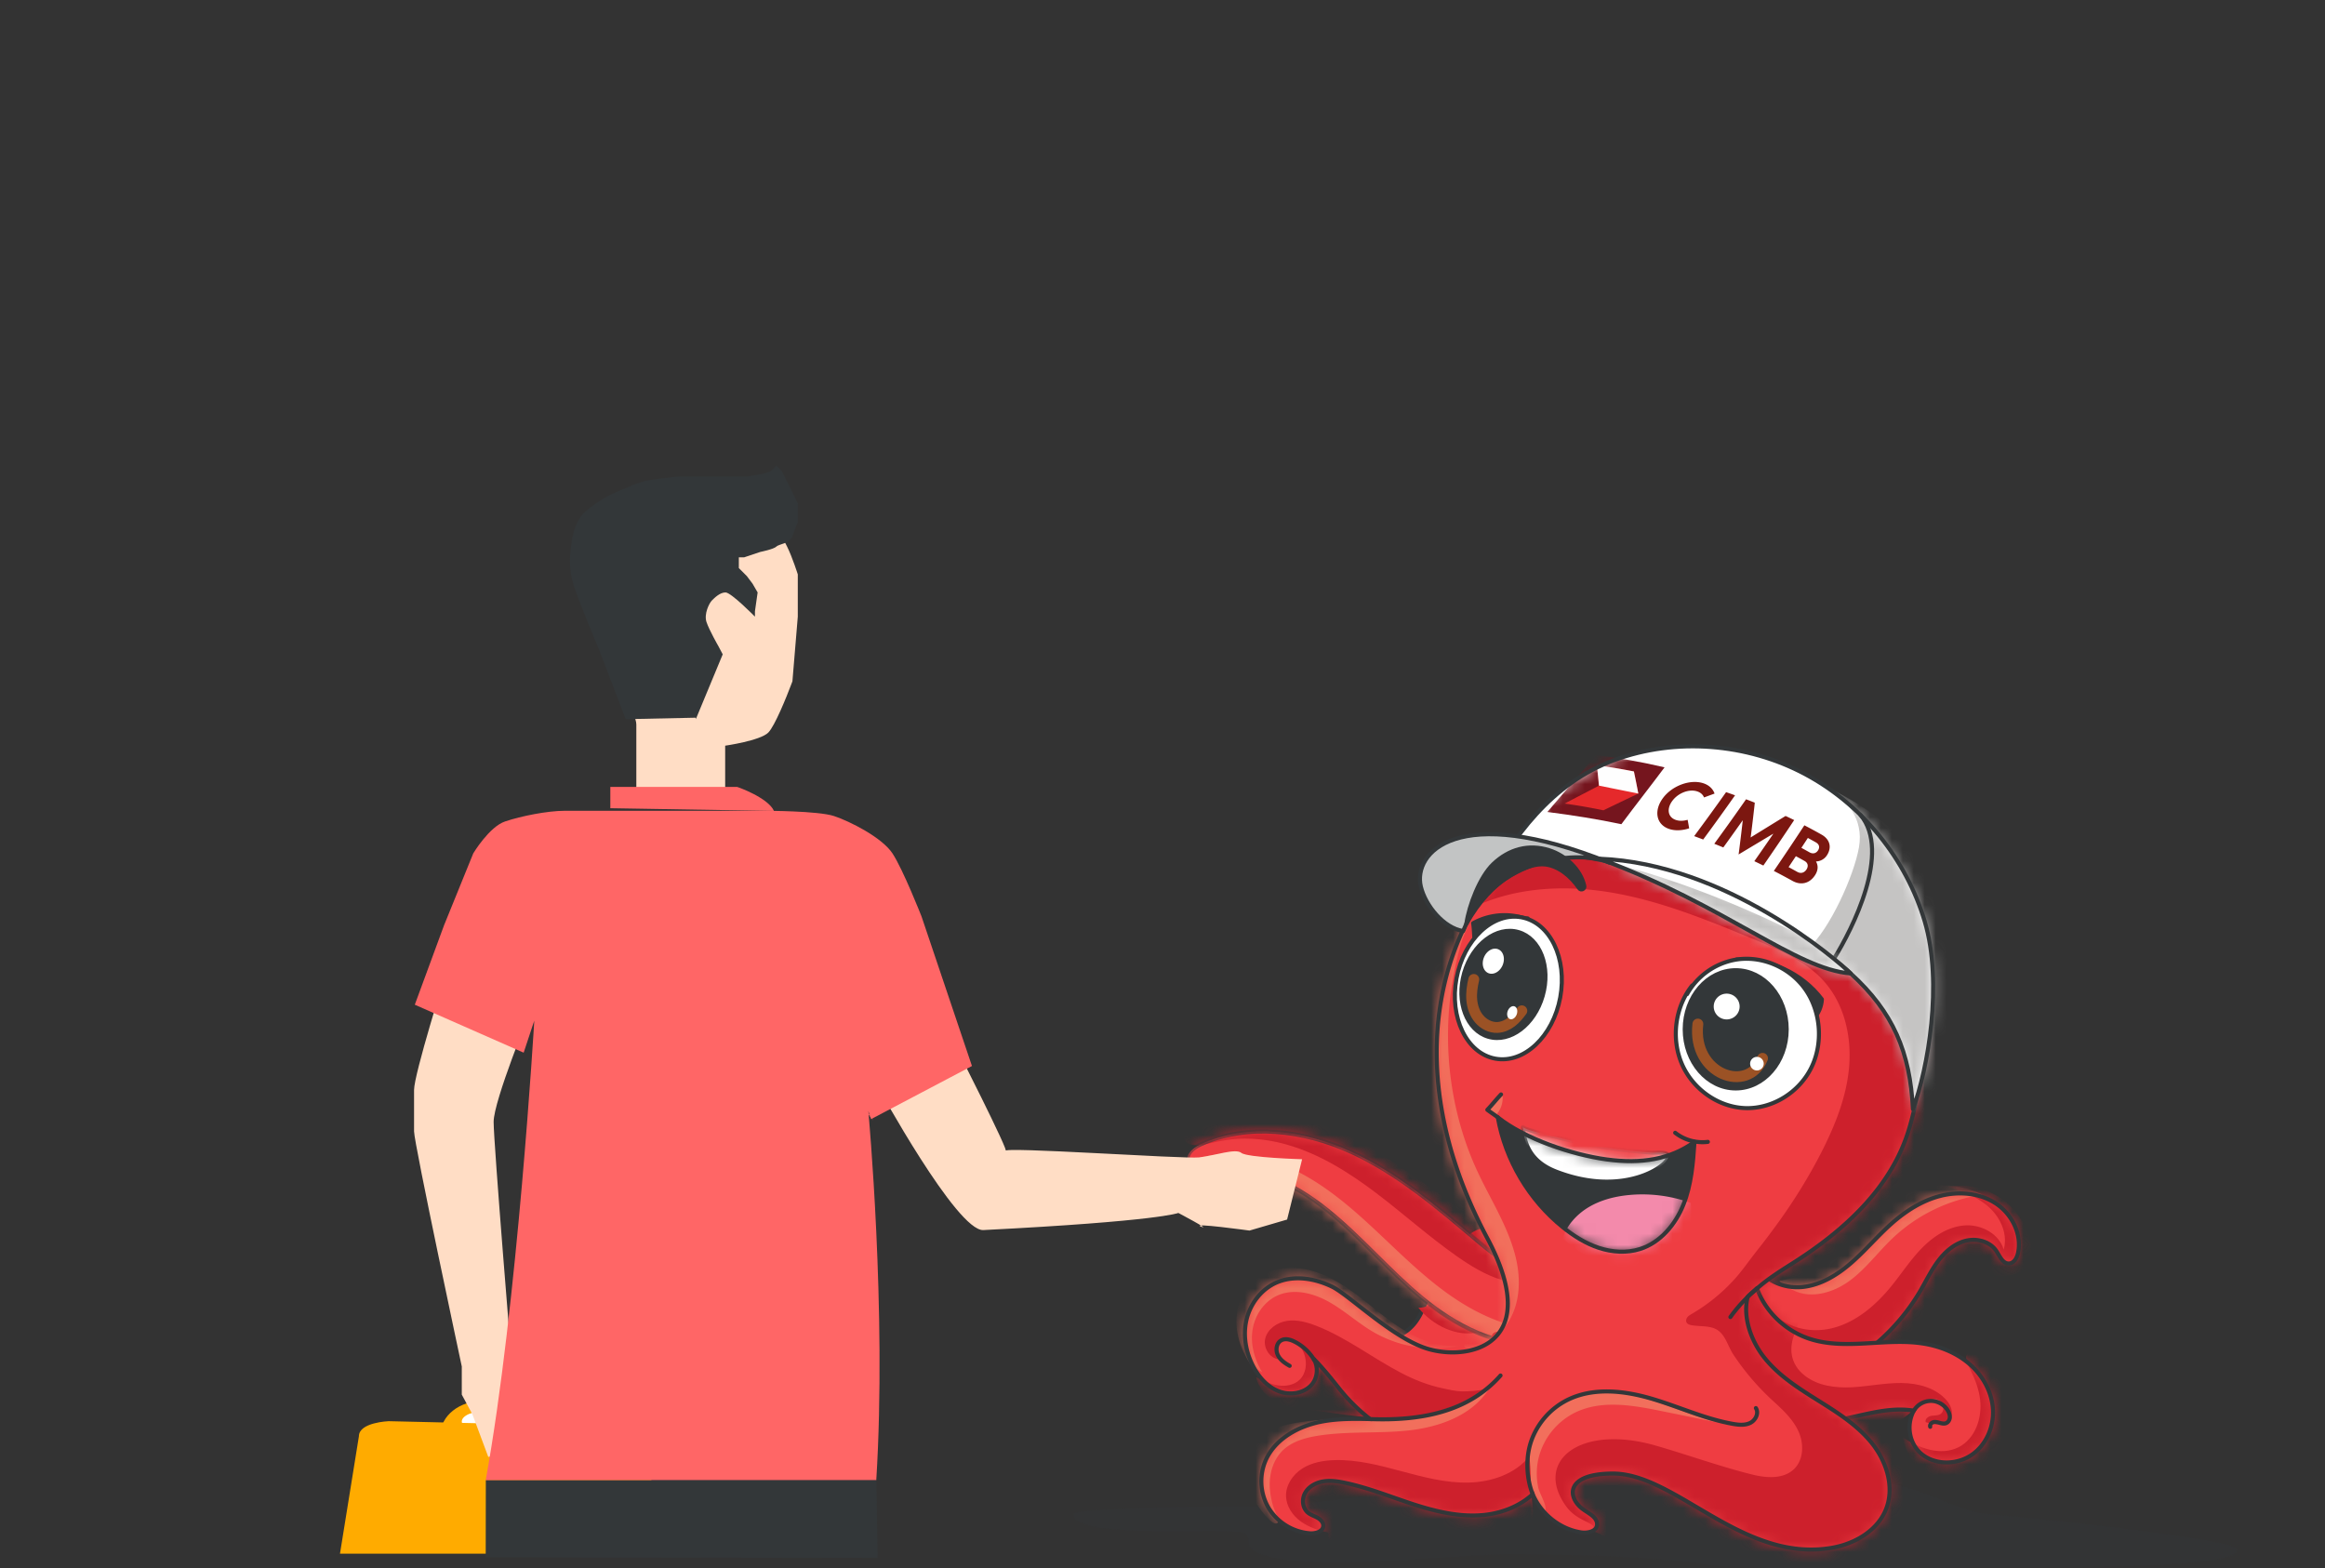 <svg width="212" height="143" viewBox="0 0 212 143" fill="none" xmlns="http://www.w3.org/2000/svg">
    <rect x="0" y="0" width="212" height="143" fill="#333333" stroke="none"/>
    <path opacity=".1" d="M13.002 141.99s-26.048-33.834-4.407-70.458c19.21-32.495 48.013-24.184 64.433-10.999 6.995 5.611 20.75-5.399 37.928-38.463 23.404-45.09 104.559-17.738 89.756 51.638-7.162 33.578 21.786 34.794 7.039 68.36l-194.75-.078z" fill="#333739"/>
    <path opacity=".3" fill-rule="evenodd" clip-rule="evenodd" d="M116.126 137.361s-18.296-.034-18.263.714c.111 2.465 14.501 1.026 15.681 1.762.578.368-.056 1.16.957 1.673 4.062 2.042 18.207.19 23.259.201 13.756.045 17.239.96 18.831 1.071 4.485.335 17.161.201 20.733.134 7.334-.134 27.077.413 26.665-1.673-.189-.937-19.142-2.912-22.369-3.157-2.76-.212-4.663-1.517-7.134-2.276-3.472-1.071-7.278-1.707-11.018-2.12-15.692-1.695-31.773 2.287-47.342 3.671z" fill="#333739"/>
    <path fill-rule="evenodd" clip-rule="evenodd" d="M160.067 115.19c.701 1.537 2.555 2.32 4.243 2.163 1.689-.158 3.213-1.089 4.489-2.2 1.277-1.111 2.369-2.418 3.631-3.544 1.303-1.162 2.816-2.139 4.511-2.568 1.695-.431 3.589-.265 5.048.697 1.458.961 2.376 2.784 2.024 4.49-.094.454-.371.966-.836.98-.573.017-.833-.677-1.151-1.151-.587-.873-1.8-1.18-2.821-.913-1.02.265-1.859 1.004-2.488 1.848-.63.843-1.085 1.799-1.615 2.707a18.835 18.835 0 0 1-6.431 6.547c-2.167 1.319-4.749 2.206-7.239 1.708a7.072 7.072 0 0 1-4.269-2.72 7.006 7.006 0 0 1-1.304-4.875l4.208-3.169z" fill="#EF3D42"/>
    <mask id="czeayveuwa" style="mask-type:alpha" maskUnits="userSpaceOnUse" x="155" y="108" width="30" height="19">
        <path fill-rule="evenodd" clip-rule="evenodd" d="M181.988 109.741c1.459.961 2.376 2.785 2.025 4.49-.094.454-.371.967-.836.981-.573.016-.833-.677-1.151-1.151-.587-.874-1.8-1.181-2.821-.914-1.021.266-1.859 1.005-2.488 1.849-.63.842-1.085 1.798-1.615 2.706a18.812 18.812 0 0 1-6.432 6.547c-2.166 1.319-4.748 2.206-7.238 1.708a7.079 7.079 0 0 1-4.27-2.718 7.015 7.015 0 0 1-1.303-4.876l4.208-3.17c.701 1.538 2.555 2.321 4.243 2.163 1.689-.157 3.212-1.088 4.489-2.199 1.277-1.112 2.368-2.419 3.631-3.545 1.303-1.16 2.817-2.138 4.511-2.568a7.254 7.254 0 0 1 1.78-.224c1.157-.001 2.307.289 3.267.921z" fill="#fff"/>
    </mask>
    <g mask="url(#czeayveuwa)">
        <path fill-rule="evenodd" clip-rule="evenodd" d="M163.536 117.654c1.641.814 3.677.198 5.147-.895 1.47-1.091 2.567-2.6 3.893-3.862a15.037 15.037 0 0 1 8.187-3.958c-2.661-1.359-6.089-1.073-8.484.71-1.585 1.179-2.677 2.894-4.123 4.237a11.513 11.513 0 0 1-5.908 2.9l.345.424.943.444z" fill="#F26F5C"/>
    </g>
    <mask id="x1h9oj35cb" style="mask-type:alpha" maskUnits="userSpaceOnUse" x="155" y="108" width="30" height="19">
        <path fill-rule="evenodd" clip-rule="evenodd" d="M181.988 109.741c1.459.961 2.376 2.785 2.025 4.49-.094.454-.371.967-.836.981-.573.016-.833-.677-1.151-1.151-.587-.874-1.8-1.181-2.821-.914-1.021.266-1.859 1.005-2.488 1.849-.63.842-1.085 1.798-1.615 2.706a18.812 18.812 0 0 1-6.432 6.547c-2.166 1.319-4.748 2.206-7.238 1.708a7.079 7.079 0 0 1-4.27-2.718 7.015 7.015 0 0 1-1.303-4.876l4.208-3.17c.701 1.538 2.555 2.321 4.243 2.163 1.689-.157 3.212-1.088 4.489-2.199 1.277-1.112 2.368-2.419 3.631-3.545 1.303-1.16 2.817-2.138 4.511-2.568a7.254 7.254 0 0 1 1.78-.224c1.157-.001 2.307.289 3.267.921z" fill="#fff"/>
    </mask>
    <g mask="url(#x1h9oj35cb)">
        <path fill-rule="evenodd" clip-rule="evenodd" d="M167.239 121.06c2.105-.581 3.838-2.09 5.213-3.779.947-1.163 1.765-2.434 2.817-3.503 1.052-1.068 2.402-1.944 3.902-2.043 1.5-.098 3.123.768 3.526 2.211.401-1.364-.25-2.87-1.298-3.836-1.046-.965-2.425-1.487-3.791-1.899a6.642 6.642 0 0 1 4.494.835 6.59 6.59 0 0 1 2.85 3.557c.34 1.034.36 2.304-.421 3.065-.62.603-1.568.712-2.434.681-.867-.033-1.753-.171-2.589.059-.906.249-1.646.911-2.211 1.659-.564.748-.984 1.592-1.479 2.387-2.497 4.008-7.071 6.652-11.806 6.824-1.666.062-3.458-.219-4.679-1.349-1.104-1.02-1.563-2.679-1.141-4.119a4.097 4.097 0 0 1 1.796-2.317c.847-.504 1.139-.227 1.783.361 1.464 1.341 3.565 1.731 5.468 1.206z" fill="#CD202C"/>
    </g>
    <path clip-rule="evenodd" d="M160.067 115.19c.701 1.537 2.555 2.32 4.243 2.163 1.689-.158 3.213-1.089 4.489-2.2 1.277-1.111 2.369-2.418 3.631-3.544 1.303-1.162 2.816-2.139 4.511-2.568 1.695-.431 3.589-.265 5.048.697 1.458.961 2.376 2.784 2.024 4.49-.094.454-.371.966-.836.98-.573.017-.833-.677-1.151-1.151-.587-.873-1.8-1.18-2.821-.913-1.02.265-1.859 1.004-2.488 1.848-.63.843-1.085 1.799-1.615 2.707a18.835 18.835 0 0 1-6.431 6.547c-2.167 1.319-4.749 2.206-7.239 1.708a7.072 7.072 0 0 1-4.269-2.72 7.006 7.006 0 0 1-1.304-4.875l4.208-3.169z" stroke="#333739" stroke-width=".371"/>
    <path fill-rule="evenodd" clip-rule="evenodd" d="M155.375 123.999a11.531 11.531 0 0 0 4.652 4.415 11.606 11.606 0 0 0 6.307 1.232c2.749-.248 5.451-1.479 8.173-1.022-.75 1.39-.392 3.201.909 4.1 1.301.899 3.171.794 4.453-.131 1.282-.926 1.958-2.566 1.85-4.139-.107-1.572-.943-3.051-2.14-4.086-1.196-1.033-2.726-1.64-4.292-1.875-3.445-.519-7.095.673-10.389-.456a7.755 7.755 0 0 1-4.197-3.486 7.694 7.694 0 0 1-.806-5.379l-4.52 10.827z" fill="#EF3D42"/>
    <mask id="y3rf3v2lkc" style="mask-type:alpha" maskUnits="userSpaceOnUse" x="155" y="113" width="27" height="21">
        <path fill-rule="evenodd" clip-rule="evenodd" d="M160.701 118.551a7.752 7.752 0 0 0 4.196 3.486c1.898.65 3.912.531 5.937.412 1.493-.089 2.992-.176 4.452.044 1.568.235 3.097.842 4.293 1.876 1.196 1.034 2.033 2.513 2.14 4.086.108 1.572-.569 3.213-1.851 4.138-1.281.925-3.151 1.03-4.453.131-1.3-.898-1.658-2.71-.909-4.1-2.72-.457-5.424.774-8.172 1.022a11.606 11.606 0 0 1-6.307-1.232 11.525 11.525 0 0 1-4.652-4.415l4.52-10.827a7.688 7.688 0 0 0 .806 5.379z" fill="#fff"/>
    </mask>
    <g mask="url(#y3rf3v2lkc)">
        <path fill-rule="evenodd" clip-rule="evenodd" d="M164.586 125.449c1.186.92 2.786 1.121 4.288 1.044 1.502-.079 2.987-.402 4.491-.389 1.503.014 3.098.421 4.097 1.541.393.44.681 1.085.413 1.609-.192.373-.621.575-1.04.608-.418.033-.833-.075-1.238-.182-.104-.267.2-.525.484-.577.283-.052.595-.01.841-.159.418-.253.344-.953-.058-1.232-.402-.279-.965-.205-1.394.03-.429.236-.764.605-1.125.935-2.011 1.835-4.925 2.43-7.638 2.159-2.715-.272-5.283-1.317-7.776-2.417-1.568-.692-3.202-1.476-4.164-2.888-.713-1.045-.98-2.347-.919-3.608.06-1.262.429-2.489.903-3.661.355-.88.777-1.745 1.392-2.469.616-.723 1.445-1.298 2.384-1.463 1.723-.304 3.439.851 4.333 2.349.77 1.29 1.526 3.266.869 4.711-.667 1.47-.533 2.981.857 4.059z" fill="#CD202C"/>
    </g>
    <mask id="79j9bs94md" style="mask-type:alpha" maskUnits="userSpaceOnUse" x="155" y="113" width="27" height="21">
        <path fill-rule="evenodd" clip-rule="evenodd" d="M160.701 118.551a7.752 7.752 0 0 0 4.196 3.486c1.898.65 3.912.531 5.937.412 1.493-.089 2.992-.176 4.452.044 1.568.235 3.097.842 4.293 1.876 1.196 1.034 2.033 2.513 2.14 4.086.108 1.572-.569 3.213-1.851 4.138-1.281.925-3.151 1.03-4.453.131-1.3-.898-1.658-2.71-.909-4.1-2.72-.457-5.424.774-8.172 1.022a11.606 11.606 0 0 1-6.307-1.232 11.525 11.525 0 0 1-4.652-4.415l4.52-10.827a7.688 7.688 0 0 0 .806 5.379z" fill="#fff"/>
    </mask>
    <g mask="url(#79j9bs94md)">
        <path fill-rule="evenodd" clip-rule="evenodd" d="M180.555 127.631c.199 1.678-.458 3.571-1.973 4.331-1.626.818-3.617.099-5.119-.927.458 1.944 1.829 3.7 3.693 4.441 1.863.741 4.178.354 5.565-1.089 1.649-1.711 1.717-4.502.721-6.655-.403-.874-.957-1.671-1.592-2.393-.37-.42-1.515-1.919-2.092-1.958-.954-.065-.258 1.185-.07 1.563.42.847.753 1.745.867 2.687z" fill="#CD202C"/>
    </g>
    <path clip-rule="evenodd" d="M155.375 124.003a11.531 11.531 0 0 0 4.652 4.415 11.606 11.606 0 0 0 6.307 1.232c2.749-.248 5.451-1.48 8.173-1.022-.75 1.389-.392 3.201.909 4.1 1.301.899 3.171.794 4.453-.131 1.282-.926 1.958-2.566 1.85-4.139-.107-1.572-.943-3.051-2.14-4.086-1.196-1.033-2.726-1.64-4.292-1.875-3.445-.519-7.095.673-10.389-.456a7.758 7.758 0 0 1-4.197-3.486 7.694 7.694 0 0 1-.806-5.379l-4.52 10.827z" stroke="#333739" stroke-width=".371"/>
    <path d="M174.507 128.632a1.83 1.83 0 0 1 1.585-.897c.637.01 1.256.387 1.555.948.097.183.163.39.142.595-.023.205-.144.408-.337.487-.18.073-.386.029-.575-.024-.189-.052-.386-.113-.576-.069-.191.045-.361.241-.298.425" stroke="#333739" stroke-width=".371" stroke-linecap="round" stroke-linejoin="round"/>
    <path fill-rule="evenodd" clip-rule="evenodd" d="M139.786 115.594c-.721-1.461-2.238-2.501-3.867-2.649-1.628-.15-3.311.599-4.287 1.905-.635.85-.966 1.884-1.293 2.894-.325 1.008-.668 2.04-1.319 2.879-.652.839-1.683 1.465-2.742 1.347a9.65 9.65 0 0 0 4.676 3.233c1.828.574 3.916.435 5.545-.569 1.428-.879 2.422-2.358 2.919-3.955.497-1.595 1.108-3.585.368-5.085z" fill="#EF3D42"/>
    <path clip-rule="evenodd" d="M139.786 115.594c-.721-1.461-2.238-2.501-3.867-2.649-1.628-.15-3.311.599-4.287 1.905-.635.85-.966 1.884-1.293 2.894-.325 1.008-.668 2.04-1.319 2.879-.652.839-1.683 1.465-2.742 1.347a9.65 9.65 0 0 0 4.676 3.233c1.828.574 3.916.435 5.545-.569 1.428-.879 2.422-2.358 2.919-3.955.497-1.595 1.108-3.585.368-5.085z" stroke="#333739" stroke-width=".371"/>
    <path fill-rule="evenodd" clip-rule="evenodd" d="M133.065 113.726c-.539 1.062-.68 2.279-1.135 3.379-.456 1.1-1.404 2.157-2.599 2.136 1.316 1.624 3.483 2.697 5.527 2.239 2.296-.514 3.548-2.597 3.444-4.833-.073-1.551-.548-4.042-2.284-4.582-1.241-.387-2.427.622-2.953 1.661z" fill="#CD202C"/>
    <path fill-rule="evenodd" clip-rule="evenodd" d="M141.545 107.187c2.011.603 3.406 2.796 3.107 4.887-.297 2.091-2.251 3.823-4.353 3.86-2.097.035-3.9-1.378-5.501-2.728-3.625-3.057-7.272-6.202-11.581-8.178-4.309-1.976-9.461-2.657-13.787-.665-.643.298-1.369.915-1.106 1.572.257.64 1.153.6 1.838.517 3.923-.471 7.769 1.415 10.845 3.883 3.076 2.469 5.629 5.538 8.674 8.045 3.044 2.508 6.822 4.487 10.759 4.166 1.707-.139 3.297-.546 4.812-1.353 1.514-.809 2.856-1.998 3.689-3.503.835-1.506 1.129-3.339.636-4.981-.425-1.413-1.399-2.615-2.578-3.492-1.18-.876-2.559-1.45-3.966-1.878l-1.488-.152z" fill="#EF3D42"/>
    <mask id="g559f289ze" style="mask-type:alpha" maskUnits="userSpaceOnUse" x="108" y="103" width="42" height="20">
        <path fill-rule="evenodd" clip-rule="evenodd" d="M109.431 104.362c4.324-1.991 9.477-1.311 13.786.665 4.309 1.976 7.956 5.123 11.582 8.178 1.6 1.351 3.404 2.764 5.501 2.729 2.101-.037 4.055-1.77 4.353-3.86.298-2.09-1.097-4.285-3.107-4.887l1.487.152c1.407.428 2.787 1.001 3.965 1.878 1.181.876 2.154 2.078 2.579 3.491.494 1.643.2 3.476-.634 4.982-.835 1.504-2.176 2.693-3.691 3.502-1.515.808-3.104 1.214-4.812 1.353-3.937.321-7.714-1.658-10.76-4.165-3.044-2.508-5.597-5.576-8.672-8.045-3.076-2.468-6.922-4.355-10.847-3.883-.683.082-1.58.122-1.837-.518-.12-.301-.034-.593.158-.851.226-.304.6-.559.949-.721z" fill="#fff"/>
    </mask>
    <g mask="url(#g559f289ze)">
        <path fill-rule="evenodd" clip-rule="evenodd" d="M108.06 106.024c2.803-1.223 6.083-.945 8.909.189 2.826 1.134 5.266 3.055 7.521 5.103 2.256 2.049 4.378 4.254 6.797 6.106 2.419 1.85 5.196 3.355 8.218 3.747-2.238 1.8-5.513 2.182-8.086.944-2.022-.973-3.495-2.775-5.106-4.339a27.67 27.67 0 0 0-14.06-7.287c-1.294-.244-2.638-.405-3.791-1.04-1.152-.635-2.083-1.901-1.862-3.208l1.46-.215z" fill="#F26F5C"/>
    </g>
    <mask id="boheui4w1f" style="mask-type:alpha" maskUnits="userSpaceOnUse" x="108" y="103" width="42" height="20">
        <path fill-rule="evenodd" clip-rule="evenodd" d="M109.431 104.363c4.324-1.992 9.477-1.312 13.786.664 4.309 1.977 7.956 5.123 11.581 8.178 1.601 1.351 3.405 2.764 5.502 2.729 2.1-.037 4.055-1.77 4.353-3.86.297-2.091-1.097-4.285-3.107-4.887l1.487.151c1.406.429 2.786 1.002 3.965 1.879 1.181.875 2.154 2.078 2.579 3.491.494 1.643.2 3.476-.635 4.982-.834 1.504-2.176 2.693-3.69 3.502-1.516.808-3.105 1.214-4.812 1.353-3.937.321-7.714-1.658-10.76-4.165-3.044-2.508-5.597-5.576-8.673-8.045-3.076-2.468-6.921-4.355-10.846-3.883-.683.082-1.58.122-1.837-.518-.12-.3-.034-.593.158-.851.226-.304.6-.559.949-.72z" fill="#fff"/>
    </mask>
    <g mask="url(#boheui4w1f)">
        <path fill-rule="evenodd" clip-rule="evenodd" d="M117.36 104.374c2.986.855 5.662 2.545 8.137 4.421 2.473 1.878 4.792 3.961 7.332 5.745 1.264.887 2.599 1.707 4.076 2.158 1.477.451 3.118.508 4.543-.106 1.422-.615 2.573-1.975 2.694-3.524-.993.742-2.313.936-3.533.757-1.221-.178-2.364-.696-3.456-1.269-4.068-2.134-7.649-5.081-11.553-7.503-3.904-2.423-8.338-4.358-12.933-4.111-1.064.057-2.169.249-3.108.783-.609.348-1.981 1.389-1.528 2.222.383.705 1.617.456 2.213.314 1.1-.26 2.171-.447 3.305-.442 1.289.005 2.575.201 3.811.555z" fill="#CD202C"/>
    </g>
    <mask id="pjnnlrw7cg" style="mask-type:alpha" maskUnits="userSpaceOnUse" x="108" y="103" width="42" height="20">
        <path fill-rule="evenodd" clip-rule="evenodd" d="M109.431 104.363c4.324-1.992 9.477-1.312 13.786.664 4.309 1.977 7.956 5.123 11.581 8.178 1.601 1.351 3.405 2.764 5.502 2.729 2.1-.037 4.055-1.77 4.353-3.86.297-2.091-1.097-4.285-3.107-4.887l1.487.151c1.406.429 2.786 1.002 3.965 1.879 1.181.875 2.154 2.078 2.579 3.491.494 1.643.2 3.476-.635 4.982-.834 1.504-2.176 2.693-3.69 3.502-1.516.808-3.105 1.214-4.812 1.353-3.937.321-7.714-1.658-10.76-4.165-3.044-2.508-5.597-5.576-8.673-8.045-3.076-2.468-6.921-4.355-10.846-3.883-.683.082-1.58.122-1.837-.518-.12-.3-.034-.593.158-.851.226-.304.6-.559.949-.72z" fill="#fff"/>
    </mask>
    <g mask="url(#pjnnlrw7cg)">
        <path clip-rule="evenodd" d="M141.545 107.187c2.011.603 3.406 2.796 3.107 4.887-.297 2.091-2.251 3.823-4.353 3.86-2.097.035-3.9-1.378-5.501-2.728-3.625-3.057-7.272-6.202-11.581-8.178-4.309-1.976-9.461-2.657-13.787-.665-.643.298-1.369.915-1.106 1.572.257.64 1.153.6 1.838.517 3.923-.471 7.769 1.415 10.845 3.883 3.076 2.469 5.629 5.538 8.674 8.045 3.044 2.508 6.822 4.487 10.759 4.166 1.707-.139 3.297-.546 4.812-1.353 1.514-.809 2.856-1.998 3.689-3.503.835-1.506 1.129-3.339.636-4.981-.425-1.413-1.399-2.615-2.578-3.492-1.18-.876-2.559-1.45-3.966-1.878l-1.488-.152z" stroke="#333739" stroke-width=".371"/>
    </g>
    <path fill-rule="evenodd" clip-rule="evenodd" d="M132.764 125.932c-1.81.655-3.868.268-5.582-.607s-3.149-2.197-4.56-3.501c.969 3.171 3.384 5.875 6.435 7.203 1.416.615 2.98.946 4.516.78 1.535-.169 3.037-.863 4.033-2.039.995-1.177 1.425-2.85.963-4.318-.217-.689-.629-1.33-1.221-1.746-.291-.204-.663-.355-.998-.236-.509.184-.291.707-.36 1.094-.087.5-.435 1.042-.723 1.449a5.338 5.338 0 0 1-2.503 1.921z" fill="#CD202C"/>
    <path fill-rule="evenodd" clip-rule="evenodd" d="M119.609 126.246c-.708.821-1.984 1.002-3 .614-1.016-.389-1.789-1.251-2.303-2.207-.705-1.308-.985-2.865-.648-4.312.339-1.448 1.326-2.759 2.685-3.372 1.608-.724 3.525-.419 5.113.348 1.588.769 5.623 4.795 8.83 5.7 3.904 1.101 10.419-.571 5.335-10.105-8.542-16.017-3.627-28.542 1.83-34.042s14.031-7.702 21.48-5.516c5.956 1.748 11.032 6.147 13.772 11.695 2.739 5.547 3.154 12.15 1.319 18.055-1.628 5.247-5.878 9.106-10.529 12.058-1.295.821-2.493 1.578-3.495 2.516-.152.142-.527.414-.645.581-.455 1.818.293 3.948 1.461 5.453 1.296 1.669 3.123 2.833 4.917 3.956 1.794 1.124 3.628 2.273 4.95 3.921 1.321 1.649 2.056 3.925 1.332 5.908-.731 2.004-2.815 3.248-4.923 3.623-8.158 1.452-14.259-6.759-20.011-6.759-4.4 0-4.173 2.196-2.751 3.246.55.405 1.327.734 1.296 1.415-.027.61-.856.794-1.462.701-1.94-.298-3.651-1.689-4.406-3.482-1.19 1.101-2.832 1.737-4.469 1.896-2.166.212-4.336-.305-6.407-.975-2.069-.672-4.093-1.503-6.222-1.952-.658-.14-1.337-.243-2-.134-.663.108-1.316.457-1.647 1.038-.333.582-.258 1.407.266 1.826.253.202.576.294.858.454.283.158.547.434.523.756-.037.511-.704.694-1.218.658a4.864 4.864 0 0 1-3.753-2.288 4.817 4.817 0 0 1-.277-4.372c.87-1.96 2.988-3.12 5.103-3.523 1.453-.277 2.935-.265 4.419-.23a16.716 16.716 0 0 1-2.787-2.745c-.769-.964-1.524-1.919-2.394-2.783.466.684.418 1.728-.142 2.379z" fill="#EF3D42"/>
    <mask id="18b8rbfjah" style="mask-type:alpha" maskUnits="userSpaceOnUse" x="113" y="72" width="63" height="70">
        <path fill-rule="evenodd" clip-rule="evenodd" d="M158.931 73.359c5.956 1.748 11.032 6.147 13.771 11.694 2.74 5.546 3.154 12.15 1.32 18.057-1.629 5.245-5.878 9.104-10.53 12.056-1.294.822-2.492 1.578-3.495 2.516-.151.142-.526.414-.645.581-.455 1.818.294 3.948 1.462 5.454 1.296 1.668 3.123 2.832 4.918 3.956 1.792 1.123 3.626 2.272 4.948 3.921 1.322 1.648 2.056 3.925 1.333 5.907-.73 2.003-2.815 3.248-4.923 3.623-8.158 1.452-14.259-6.758-20.011-6.758-4.401 0-4.173 2.195-2.751 3.245.55.406 1.326.735 1.297 1.416-.029.61-.858.795-1.464.701-1.939-.299-3.649-1.69-4.406-3.483-1.189 1.101-2.831 1.737-4.467 1.896-2.166.212-4.339-.304-6.407-.975-2.07-.671-4.094-1.501-6.223-1.952-.657-.139-1.337-.242-2-.135-.664.108-1.316.458-1.649 1.04-.33.581-.257 1.406.268 1.825.253.202.577.294.858.454.284.158.546.433.523.756-.038.511-.704.694-1.217.659-1.522-.108-2.967-.989-3.753-2.288a4.814 4.814 0 0 1-.277-4.372c.87-1.961 2.987-3.12 5.102-3.524 1.452-.277 2.935-.265 4.419-.23a16.672 16.672 0 0 1-2.787-2.744c-.769-.964-1.525-1.92-2.393-2.783.465.683.417 1.729-.143 2.378-.71.823-1.984 1.003-3 .614-1.016-.388-1.789-1.251-2.304-2.207-.704-1.309-.985-2.865-.646-4.312.337-1.447 1.325-2.759 2.685-3.371 1.607-.725 3.525-.42 5.112.349 1.587.767 5.622 4.793 8.83 5.699 3.904 1.101 10.419-.571 5.334-10.106-8.542-16.016-3.627-28.542 1.831-34.042 4.052-4.084 9.825-6.35 15.578-6.35 1.994 0 3.984.271 5.902.835z" fill="#fff"/>
    </mask>
    <g mask="url(#18b8rbfjah)">
        <path fill-rule="evenodd" clip-rule="evenodd" d="M140.298 132.918a6.323 6.323 0 0 1 3.465-4.185c2.393-1.094 5.18-.589 7.76-.065l6.557 1.335c-2.576-.401-4.969-1.54-7.46-2.304-2.492-.764-5.286-1.129-7.64-.012-1.962.93-3.398 2.886-3.692 5.031-.221 1.603.211 4.117 1.585 5.159.287-.488-.49-1.66-.607-2.217a6.204 6.204 0 0 1 .032-2.742z" fill="#F26F5C"/>
    </g>
    <mask id="5jstz3ok4i" style="mask-type:alpha" maskUnits="userSpaceOnUse" x="113" y="72" width="63" height="70">
        <path fill-rule="evenodd" clip-rule="evenodd" d="M158.931 73.359c5.956 1.748 11.032 6.147 13.771 11.694 2.74 5.546 3.154 12.15 1.32 18.057-1.629 5.245-5.878 9.104-10.53 12.056-1.294.822-2.492 1.578-3.495 2.516-.151.142-.526.414-.645.581-.455 1.818.294 3.948 1.462 5.454 1.296 1.668 3.123 2.832 4.918 3.956 1.792 1.123 3.626 2.272 4.948 3.921 1.322 1.648 2.056 3.925 1.333 5.907-.73 2.003-2.815 3.248-4.923 3.623-8.158 1.452-14.259-6.758-20.011-6.758-4.401 0-4.173 2.195-2.751 3.245.55.406 1.326.735 1.297 1.416-.029.61-.858.795-1.464.701-1.939-.299-3.649-1.69-4.406-3.483-1.189 1.101-2.831 1.737-4.467 1.896-2.166.212-4.339-.304-6.407-.975-2.07-.671-4.094-1.501-6.223-1.952-.657-.139-1.337-.242-2-.135-.664.108-1.316.458-1.649 1.04-.33.581-.257 1.406.268 1.825.253.202.577.294.858.454.284.158.546.433.523.756-.038.511-.704.694-1.217.659-1.522-.108-2.967-.989-3.753-2.288a4.814 4.814 0 0 1-.277-4.372c.87-1.961 2.987-3.12 5.102-3.524 1.452-.277 2.935-.265 4.419-.23a16.672 16.672 0 0 1-2.787-2.744c-.769-.964-1.525-1.92-2.393-2.783.465.683.417 1.729-.143 2.378-.71.823-1.984 1.003-3 .614-1.016-.388-1.789-1.251-2.304-2.207-.704-1.309-.985-2.865-.646-4.312.337-1.447 1.325-2.759 2.685-3.371 1.607-.725 3.525-.42 5.112.349 1.587.767 5.622 4.793 8.83 5.699 3.904 1.101 10.419-.571 5.334-10.106-8.542-16.016-3.627-28.542 1.831-34.042 4.052-4.084 9.825-6.35 15.578-6.35 1.994 0 3.984.271 5.902.835z" fill="#fff"/>
    </mask>
    <g mask="url(#5jstz3ok4i)">
        <path fill-rule="evenodd" clip-rule="evenodd" d="M136.428 101.669a1.02 1.02 0 0 0 .028-.042 2.34 2.34 0 0 0 .521-1.97 5.807 5.807 0 0 1-1.308 1.506c.281.183.478.324.759.506z" fill="#F26F5C"/>
    </g>
    <mask id="dn1grx9ucj" style="mask-type:alpha" maskUnits="userSpaceOnUse" x="113" y="72" width="63" height="70">
        <path fill-rule="evenodd" clip-rule="evenodd" d="M158.931 73.359c5.956 1.748 11.032 6.147 13.771 11.694 2.74 5.546 3.154 12.15 1.32 18.057-1.629 5.245-5.878 9.104-10.53 12.056-1.294.822-2.492 1.578-3.495 2.516-.151.142-.526.414-.645.581-.455 1.818.294 3.948 1.462 5.454 1.296 1.668 3.123 2.832 4.918 3.956 1.792 1.123 3.626 2.272 4.948 3.921 1.322 1.648 2.056 3.925 1.333 5.907-.73 2.003-2.815 3.248-4.923 3.623-8.158 1.452-14.259-6.758-20.011-6.758-4.401 0-4.173 2.195-2.751 3.245.55.406 1.326.735 1.297 1.416-.029.61-.858.795-1.464.701-1.939-.299-3.649-1.69-4.406-3.483-1.189 1.101-2.831 1.737-4.467 1.896-2.166.212-4.339-.304-6.407-.975-2.07-.671-4.094-1.501-6.223-1.952-.657-.139-1.337-.242-2-.135-.664.108-1.316.458-1.649 1.04-.33.581-.257 1.406.268 1.825.253.202.577.294.858.454.284.158.546.433.523.756-.038.511-.704.694-1.217.659-1.522-.108-2.967-.989-3.753-2.288a4.814 4.814 0 0 1-.277-4.372c.87-1.961 2.987-3.12 5.102-3.524 1.452-.277 2.935-.265 4.419-.23a16.672 16.672 0 0 1-2.787-2.744c-.769-.964-1.525-1.92-2.393-2.783.465.683.417 1.729-.143 2.378-.71.823-1.984 1.003-3 .614-1.016-.388-1.789-1.251-2.304-2.207-.704-1.309-.985-2.865-.646-4.312.337-1.447 1.325-2.759 2.685-3.371 1.607-.725 3.525-.42 5.112.349 1.587.767 5.622 4.793 8.83 5.699 3.904 1.101 10.419-.571 5.334-10.106-8.542-16.016-3.627-28.542 1.831-34.042 4.052-4.084 9.825-6.35 15.578-6.35 1.994 0 3.984.271 5.902.835z" fill="#fff"/>
    </mask>
    <g mask="url(#dn1grx9ucj)">
        <path fill-rule="evenodd" clip-rule="evenodd" d="M133.054 102.218a28.702 28.702 0 0 0 1.335 3.862c1.214 2.837 3.05 5.479 3.799 8.494.467 1.881.443 3.953-.474 5.661a5.337 5.337 0 0 1-1.805 1.95c-.332.215-2.069 1.147-2.362.635-.234-.413 1.077-1.768 1.291-2.116.408-.659.919-1.499.854-2.307-.102-1.27-.556-2.481-1.021-3.666-1.392-3.55-2.929-7.053-4.014-10.708-1.085-3.655-1.712-7.504-1.231-11.285.403-3.186 1.701-7.744 4.649-9.55.23.508-.572 1.948-.747 2.518a29.28 29.28 0 0 0-.717 2.846 30.266 30.266 0 0 0-.578 5.967 30.058 30.058 0 0 0 1.021 7.699z" fill="#F26F5C"/>
    </g>
    <mask id="iwu9lmk6uk" style="mask-type:alpha" maskUnits="userSpaceOnUse" x="113" y="72" width="63" height="70">
        <path fill-rule="evenodd" clip-rule="evenodd" d="M158.931 73.359c5.956 1.748 11.032 6.147 13.771 11.694 2.74 5.546 3.154 12.15 1.32 18.057-1.629 5.245-5.878 9.104-10.53 12.056-1.294.822-2.492 1.578-3.495 2.516-.151.142-.526.414-.645.581-.455 1.818.294 3.948 1.462 5.454 1.296 1.668 3.123 2.832 4.918 3.956 1.792 1.123 3.626 2.272 4.948 3.921 1.322 1.648 2.056 3.925 1.333 5.907-.73 2.003-2.815 3.248-4.923 3.623-8.158 1.452-14.259-6.758-20.011-6.758-4.401 0-4.173 2.195-2.751 3.245.55.406 1.326.735 1.297 1.416-.029.61-.858.795-1.464.701-1.939-.299-3.649-1.69-4.406-3.483-1.189 1.101-2.831 1.737-4.467 1.896-2.166.212-4.339-.304-6.407-.975-2.07-.671-4.094-1.501-6.223-1.952-.657-.139-1.337-.242-2-.135-.664.108-1.316.458-1.649 1.04-.33.581-.257 1.406.268 1.825.253.202.577.294.858.454.284.158.546.433.523.756-.038.511-.704.694-1.217.659-1.522-.108-2.967-.989-3.753-2.288a4.814 4.814 0 0 1-.277-4.372c.87-1.961 2.987-3.12 5.102-3.524 1.452-.277 2.935-.265 4.419-.23a16.672 16.672 0 0 1-2.787-2.744c-.769-.964-1.525-1.92-2.393-2.783.465.683.417 1.729-.143 2.378-.71.823-1.984 1.003-3 .614-1.016-.388-1.789-1.251-2.304-2.207-.704-1.309-.985-2.865-.646-4.312.337-1.447 1.325-2.759 2.685-3.371 1.607-.725 3.525-.42 5.112.349 1.587.767 5.622 4.793 8.83 5.699 3.904 1.101 10.419-.571 5.334-10.106-8.542-16.016-3.627-28.542 1.831-34.042 4.052-4.084 9.825-6.35 15.578-6.35 1.994 0 3.984.271 5.902.835z" fill="#fff"/>
    </mask>
    <g mask="url(#iwu9lmk6uk)">
        <path fill-rule="evenodd" clip-rule="evenodd" d="M133.649 83.077c4.017-2.17 8.845-2.454 13.348-1.681 4.504.774 8.768 2.53 12.989 4.275 2.313.955 4.711 1.97 6.362 3.844 1.912 2.169 2.544 5.242 2.226 8.108-.318 2.869-1.495 5.571-2.848 8.122a49.815 49.815 0 0 1-3.551 5.683 70.867 70.867 0 0 1-2.016 2.668c-.65.82-1.249 1.701-1.94 2.476a16.426 16.426 0 0 1-3.945 3.224c-.149.086-.303.174-.411.309-.107.134-.159.329-.077.481.088.161.289.22.471.251.61.102 1.243.056 1.84.214 1.179.314 1.355 1.543 1.944 2.442a22.74 22.74 0 0 0 3.586 4.206c.914.835 1.856 1.697 2.366 2.823.511 1.125.475 2.594-.423 3.445-.951.899-2.459.811-3.733.5-2.797-.681-6.078-1.854-8.845-2.65-6.934-1.998-11.189 1.428-8.172 5.551 1.12 1.529 2.941 1.413 2.416 2.215 5.697 2.534 13.892 6.214 20.056 7.177 3.601.564 7.79.545 10.27-2.114 1.441-1.546 2.007-3.726 2.097-5.833.09-2.107-.244-4.207-.351-6.313-.43-8.468 2.787-16.712 3.212-25.18.68-13.554-6.429-27.23-17.938-34.506-3.89-2.458-8.296-4.235-12.893-4.566-4.596-.33-9.391.883-12.928 3.824-3.537 2.94-5.631 7.7-4.864 12.224l1.752-1.219z" fill="#CD202C"/>
    </g>
    <mask id="ia8xgi21sl" style="mask-type:alpha" maskUnits="userSpaceOnUse" x="113" y="72" width="63" height="70">
        <path fill-rule="evenodd" clip-rule="evenodd" d="M158.931 73.359c5.956 1.748 11.032 6.147 13.771 11.694 2.74 5.546 3.154 12.15 1.32 18.057-1.629 5.245-5.878 9.104-10.53 12.056-1.294.822-2.492 1.578-3.495 2.516-.151.142-.526.414-.645.581-.455 1.818.294 3.948 1.462 5.454 1.296 1.668 3.123 2.832 4.918 3.956 1.792 1.123 3.626 2.272 4.948 3.921 1.322 1.648 2.056 3.925 1.333 5.907-.73 2.003-2.815 3.248-4.923 3.623-8.158 1.452-14.259-6.758-20.011-6.758-4.401 0-4.173 2.195-2.751 3.245.55.406 1.326.735 1.297 1.416-.029.61-.858.795-1.464.701-1.939-.299-3.649-1.69-4.406-3.483-1.189 1.101-2.831 1.737-4.467 1.896-2.166.212-4.339-.304-6.407-.975-2.07-.671-4.094-1.501-6.223-1.952-.657-.139-1.337-.242-2-.135-.664.108-1.316.458-1.649 1.04-.33.581-.257 1.406.268 1.825.253.202.577.294.858.454.284.158.546.433.523.756-.038.511-.704.694-1.217.659-1.522-.108-2.967-.989-3.753-2.288a4.814 4.814 0 0 1-.277-4.372c.87-1.961 2.987-3.12 5.102-3.524 1.452-.277 2.935-.265 4.419-.23a16.672 16.672 0 0 1-2.787-2.744c-.769-.964-1.525-1.92-2.393-2.783.465.683.417 1.729-.143 2.378-.71.823-1.984 1.003-3 .614-1.016-.388-1.789-1.251-2.304-2.207-.704-1.309-.985-2.865-.646-4.312.337-1.447 1.325-2.759 2.685-3.371 1.607-.725 3.525-.42 5.112.349 1.587.767 5.622 4.793 8.83 5.699 3.904 1.101 10.419-.571 5.334-10.106-8.542-16.016-3.627-28.542 1.831-34.042 4.052-4.084 9.825-6.35 15.578-6.35 1.994 0 3.984.271 5.902.835z" fill="#fff"/>
    </mask>
    <g mask="url(#ia8xgi21sl)">
        <path fill-rule="evenodd" clip-rule="evenodd" d="M115.78 135.614c-.057-1.22.302-2.5 1.177-3.356.831-.811 2.013-1.151 3.162-1.338 2.778-.452 5.625-.182 8.421-.502 2.795-.321 5.729-1.4 7.223-3.773-2.336 2.009-5.575 2.604-8.66 2.721-3.084.118-6.207-.162-9.236.428-1.647.321-3.398 1.027-4.138 2.526-.596 1.206-.384 2.686.249 3.871.257.481 1.78 2.852 2.416 2.719.43-.09-.185-1.19-.273-1.474a7.355 7.355 0 0 1-.341-1.822z" fill="#F26F5C"/>
    </g>
    <mask id="x29htuuxrm" style="mask-type:alpha" maskUnits="userSpaceOnUse" x="113" y="72" width="63" height="70">
        <path fill-rule="evenodd" clip-rule="evenodd" d="M158.931 73.359c5.956 1.748 11.032 6.147 13.771 11.694 2.74 5.546 3.154 12.15 1.32 18.057-1.629 5.245-5.878 9.104-10.53 12.056-1.294.822-2.492 1.578-3.495 2.516-.151.142-.526.414-.645.581-.455 1.818.294 3.948 1.462 5.454 1.296 1.668 3.123 2.832 4.918 3.956 1.792 1.123 3.626 2.272 4.948 3.921 1.322 1.648 2.056 3.925 1.333 5.907-.73 2.003-2.815 3.248-4.923 3.623-8.158 1.452-14.259-6.758-20.011-6.758-4.401 0-4.173 2.195-2.751 3.245.55.406 1.326.735 1.297 1.416-.029.61-.858.795-1.464.701-1.939-.299-3.649-1.69-4.406-3.483-1.189 1.101-2.831 1.737-4.467 1.896-2.166.212-4.339-.304-6.407-.975-2.07-.671-4.094-1.501-6.223-1.952-.657-.139-1.337-.242-2-.135-.664.108-1.316.458-1.649 1.04-.33.581-.257 1.406.268 1.825.253.202.577.294.858.454.284.158.546.433.523.756-.038.511-.704.694-1.217.659-1.522-.108-2.967-.989-3.753-2.288a4.814 4.814 0 0 1-.277-4.372c.87-1.961 2.987-3.12 5.102-3.524 1.452-.277 2.935-.265 4.419-.23a16.672 16.672 0 0 1-2.787-2.744c-.769-.964-1.525-1.92-2.393-2.783.465.683.417 1.729-.143 2.378-.71.823-1.984 1.003-3 .614-1.016-.388-1.789-1.251-2.304-2.207-.704-1.309-.985-2.865-.646-4.312.337-1.447 1.325-2.759 2.685-3.371 1.607-.725 3.525-.42 5.112.349 1.587.767 5.622 4.793 8.83 5.699 3.904 1.101 10.419-.571 5.334-10.106-8.542-16.016-3.627-28.542 1.831-34.042 4.052-4.084 9.825-6.35 15.578-6.35 1.994 0 3.984.271 5.902.835z" fill="#fff"/>
    </mask>
    <g mask="url(#x29htuuxrm)">
        <path fill-rule="evenodd" clip-rule="evenodd" d="M121.135 139.752c-.891-.204-1.784-.486-2.524-1.021-.738-.536-1.308-1.364-1.347-2.273-.042-1.029.61-2.003 1.483-2.556.873-.553 1.933-.741 2.968-.768 2.073-.054 4.108.487 6.11 1.024 2 .536 4.036 1.077 6.108 1.025 2.072-.052 4.222-.784 5.524-2.39.15 1.357.09 2.714.24 4.069.069.632.138 1.279-.02 1.893-.388 1.504-1.961 2.344-3.4 2.941-1.979.821-4.02 1.527-6.136 1.866-2.117.339-4.32.298-6.362-.352-.689-.22-1.369-.516-1.912-.994-.541-.478-.739-1.744-.732-2.464z" fill="#CD202C"/>
    </g>
    <mask id="szg7kkj9cn" style="mask-type:alpha" maskUnits="userSpaceOnUse" x="113" y="72" width="63" height="70">
        <path fill-rule="evenodd" clip-rule="evenodd" d="M158.931 73.359c5.956 1.748 11.032 6.147 13.771 11.694 2.74 5.546 3.154 12.15 1.32 18.057-1.629 5.245-5.878 9.104-10.53 12.056-1.294.822-2.492 1.578-3.495 2.516-.151.142-.526.414-.645.581-.455 1.818.294 3.948 1.462 5.454 1.296 1.668 3.123 2.832 4.918 3.956 1.792 1.123 3.626 2.272 4.948 3.921 1.322 1.648 2.056 3.925 1.333 5.907-.73 2.003-2.815 3.248-4.923 3.623-8.158 1.452-14.259-6.758-20.011-6.758-4.401 0-4.173 2.195-2.751 3.245.55.406 1.326.735 1.297 1.416-.029.61-.858.795-1.464.701-1.939-.299-3.649-1.69-4.406-3.483-1.189 1.101-2.831 1.737-4.467 1.896-2.166.212-4.339-.304-6.407-.975-2.07-.671-4.094-1.501-6.223-1.952-.657-.139-1.337-.242-2-.135-.664.108-1.316.458-1.649 1.04-.33.581-.257 1.406.268 1.825.253.202.577.294.858.454.284.158.546.433.523.756-.038.511-.704.694-1.217.659-1.522-.108-2.967-.989-3.753-2.288a4.814 4.814 0 0 1-.277-4.372c.87-1.961 2.987-3.12 5.102-3.524 1.452-.277 2.935-.265 4.419-.23a16.672 16.672 0 0 1-2.787-2.744c-.769-.964-1.525-1.92-2.393-2.783.465.683.417 1.729-.143 2.378-.71.823-1.984 1.003-3 .614-1.016-.388-1.789-1.251-2.304-2.207-.704-1.309-.985-2.865-.646-4.312.337-1.447 1.325-2.759 2.685-3.371 1.607-.725 3.525-.42 5.112.349 1.587.767 5.622 4.793 8.83 5.699 3.904 1.101 10.419-.571 5.334-10.106-8.542-16.016-3.627-28.542 1.831-34.042 4.052-4.084 9.825-6.35 15.578-6.35 1.994 0 3.984.271 5.902.835z" fill="#fff"/>
    </mask>
    <g mask="url(#szg7kkj9cn)">
        <path fill-rule="evenodd" clip-rule="evenodd" d="M115.091 125.121c-.71-1.151-1.09-2.536-.881-3.871.209-1.334 1.059-2.594 2.302-3.136 1.499-.654 3.268-.197 4.691.608 1.422.803 2.639 1.93 4.052 2.75a11.106 11.106 0 0 0 7.949 1.204c-1.754.209-3.519-.405-5.037-1.304-1.518-.9-2.845-2.08-4.249-3.148-1.404-1.067-2.931-2.045-4.653-2.443-1.72-.397-3.677-.13-4.985 1.052-1.045.943-1.569 2.385-1.54 3.791.031 1.405.577 2.769 1.392 3.917" fill="#F26F5C"/>
    </g>
    <mask id="4zcpkjcoqo" style="mask-type:alpha" maskUnits="userSpaceOnUse" x="113" y="72" width="63" height="70">
        <path fill-rule="evenodd" clip-rule="evenodd" d="M158.931 73.359c5.956 1.748 11.032 6.147 13.771 11.694 2.74 5.546 3.154 12.15 1.32 18.057-1.629 5.245-5.878 9.104-10.53 12.056-1.294.822-2.492 1.578-3.495 2.516-.151.142-.526.414-.645.581-.455 1.818.294 3.948 1.462 5.454 1.296 1.668 3.123 2.832 4.918 3.956 1.792 1.123 3.626 2.272 4.948 3.921 1.322 1.648 2.056 3.925 1.333 5.907-.73 2.003-2.815 3.248-4.923 3.623-8.158 1.452-14.259-6.758-20.011-6.758-4.401 0-4.173 2.195-2.751 3.245.55.406 1.326.735 1.297 1.416-.029.61-.858.795-1.464.701-1.939-.299-3.649-1.69-4.406-3.483-1.189 1.101-2.831 1.737-4.467 1.896-2.166.212-4.339-.304-6.407-.975-2.07-.671-4.094-1.501-6.223-1.952-.657-.139-1.337-.242-2-.135-.664.108-1.316.458-1.649 1.04-.33.581-.257 1.406.268 1.825.253.202.577.294.858.454.284.158.546.433.523.756-.038.511-.704.694-1.217.659-1.522-.108-2.967-.989-3.753-2.288a4.814 4.814 0 0 1-.277-4.372c.87-1.961 2.987-3.12 5.102-3.524 1.452-.277 2.935-.265 4.419-.23a16.672 16.672 0 0 1-2.787-2.744c-.769-.964-1.525-1.92-2.393-2.783.465.683.417 1.729-.143 2.378-.71.823-1.984 1.003-3 .614-1.016-.388-1.789-1.251-2.304-2.207-.704-1.309-.985-2.865-.646-4.312.337-1.447 1.325-2.759 2.685-3.371 1.607-.725 3.525-.42 5.112.349 1.587.767 5.622 4.793 8.83 5.699 3.904 1.101 10.419-.571 5.334-10.106-8.542-16.016-3.627-28.542 1.831-34.042 4.052-4.084 9.825-6.35 15.578-6.35 1.994 0 3.984.271 5.902.835z" fill="#fff"/>
    </mask>
    <g mask="url(#4zcpkjcoqo)">
        <path fill-rule="evenodd" clip-rule="evenodd" d="M127.772 125.19c-2.622-1.364-4.988-3.224-7.743-4.298-.854-.332-1.773-.589-2.678-.452-.906.136-1.79.752-1.99 1.642-.201.89.531 1.937 1.443 1.86-.526-.155-.713-.903-.392-1.345.321-.444.984-.55 1.485-.329.503.22.85.703 1.032 1.218.278.789.175 1.756-.433 2.332-.512.486-1.286.614-1.984.5-.699-.112-1.342-.435-1.975-.753.196 1.041 1.047 1.865 2.011 2.313.965.448 2.042.581 3.098.707 2.777.335 5.652.941 8.457.68 2.657-.245 5.254-1.168 7.445-2.69-.364.253-1.792.3-2.249.293-.589-.01-1.221-.166-1.804-.291-1.299-.278-2.547-.776-3.723-1.387z" fill="#CD202C"/>
    </g>
    <path clip-rule="evenodd" d="M119.609 126.246c-.708.821-1.984 1.002-3 .614-1.016-.389-1.789-1.251-2.303-2.207-.705-1.308-.985-2.865-.648-4.312.339-1.448 1.326-2.759 2.685-3.372 1.608-.724 3.525-.419 5.113.348 1.588.769 5.623 4.795 8.83 5.7 3.904 1.101 10.419-.571 5.335-10.105-8.542-16.017-3.627-28.542 1.83-34.042s14.032-7.702 21.481-5.516c5.955 1.748 11.031 6.147 13.771 11.695 2.739 5.547 3.154 12.15 1.319 18.055-1.628 5.247-5.878 9.106-10.529 12.058-1.295.821-2.492 1.578-3.495 2.516-.152.142-.527.414-.645.581-.455 1.818.293 3.948 1.461 5.453 1.296 1.669 3.123 2.833 4.917 3.956 1.794 1.124 3.628 2.273 4.95 3.921 1.321 1.649 2.056 3.925 1.332 5.908-.731 2.004-2.815 3.248-4.923 3.623-8.157 1.452-14.258-6.759-20.011-6.759-4.4 0-4.173 2.196-2.751 3.246.55.405 1.327.734 1.296 1.415-.027.61-.856.794-1.462.701-1.939-.298-3.651-1.689-4.406-3.482-1.19 1.101-2.832 1.737-4.469 1.896-2.165.212-4.336-.305-6.406-.975-2.069-.672-4.094-1.503-6.223-1.952-.657-.14-1.337-.243-2-.134-.663.108-1.316.457-1.647 1.038-.333.582-.258 1.407.266 1.826.253.202.576.294.859.454.282.158.546.434.522.756-.037.511-.704.694-1.218.658a4.86 4.86 0 0 1-3.752-2.288 4.814 4.814 0 0 1-.278-4.372c.87-1.96 2.988-3.12 5.103-3.523 1.453-.277 2.936-.265 4.419-.23a16.716 16.716 0 0 1-2.787-2.745c-.768-.964-1.524-1.919-2.394-2.783.466.684.418 1.728-.142 2.379z" stroke="#333739" stroke-width=".371"/>
    <path fill-rule="evenodd" clip-rule="evenodd" d="M174.426 101.131c-.259-5.19-1.79-8.84-5.671-12.367-3.881-3.525-13.208-8.66-23.837-10.543-3.172-.563-8.399.222-9.812 3.44 2.79-5.428 6.479-10.289 12.087-12.355 5.609-2.068 12.111-1.536 17.379 1.267 5.268 2.802 9.248 7.792 10.93 13.444 1.68 5.653.282 13.472-1.076 17.114z" fill="#fff"/>
    <mask id="3wewu8zydp" style="mask-type:alpha" maskUnits="userSpaceOnUse" x="135" y="68" width="42" height="34">
        <path fill-rule="evenodd" clip-rule="evenodd" d="M164.573 70.572c5.267 2.802 9.247 7.792 10.929 13.444 1.68 5.653.282 13.472-1.076 17.114-.26-5.19-1.791-8.84-5.671-12.366-3.881-3.526-13.207-8.66-23.837-10.544-3.005-.531-7.853.144-9.557 2.952 2.758-5.23 6.392-9.863 11.833-11.867a20.76 20.76 0 0 1 7.169-1.254c3.542-.001 7.091.862 10.21 2.521zM135.106 81.66c.074-.17.159-.332.255-.488-.087.161-.171.325-.255.488z" fill="#fff"/>
    </mask>
    <g mask="url(#3wewu8zydp)" fill-rule="evenodd" clip-rule="evenodd">
        <path d="M147.839 75.152c-2.123-.453-4.447-.821-6.747-1.115l4.431-5.181c2.14.26 4.225.632 6.256 1.112-1.26 1.688-2.547 3.32-3.94 5.184z" fill="#75151E"/>
        <path d="M153.864 74.756c-.382.11-.746.113-1.052.01-.734-.246-.866-1.01-.323-1.743.531-.716 1.512-1.099 2.251-.867.307.096.527.284.633.543l.006.013.959-.352-.006-.016c-.159-.445-.536-.778-1.052-.937-1.202-.366-2.818.247-3.644 1.358-.855 1.15-.629 2.416.558 2.82.514.175 1.156.159 1.806-.048l.023-.008a56.973 56.973 0 0 0-.14-.778l-.019.005zm.615 1.483c.274.102.548.205.822.31 1.02-1.383 1.99-2.728 2.906-4.032a65.427 65.427 0 0 0-.817-.288 205.504 205.504 0 0 1-2.911 4.01zm5.147.124c.023-.06.393-3.17.377-3.175a60.378 60.378 0 0 0-.793-.309 218.94 218.94 0 0 1-2.896 4.057c.274.11.548.222.822.336.608-.84 1.199-1.666 1.772-2.48-.002.137-.369 3.132-.38 3.123.002-.005 3.041-1.826 3.173-1.899-.563.825-1.142 1.662-1.736 2.51.275.13.549.262.822.396a242.131 242.131 0 0 0 2.811-4.147c-.26-.127-.521-.252-.782-.374.001-.005-3.122 1.915-3.19 1.963zm4.259 3.138a57.545 57.545 0 0 0-.797-.436c.223-.333.445-.665.664-.996.264.142.528.287.79.435.37.208.334.54.178.778-.158.243-.461.427-.835.219zm.961-3.096c.244.132.487.267.729.403.307.173.38.448.199.73-.183.284-.476.348-.784.175-.245-.137-.49-.273-.735-.405l.591-.903zm.739 2.143c.244 0 .715-.11 1.008-.573.451-.709.267-1.438-.486-1.867a46.548 46.548 0 0 0-1.58-.855 246.345 246.345 0 0 1-2.784 4.16c.57.293 1.138.596 1.704.91.775.428 1.563.237 2.058-.528.365-.565.218-1.015.08-1.247z" fill="#7C1710"/>
        <path d="M145.61 69.778c1.141.156 2.266.344 3.374.564.137.652.271 1.324.403 2.017-1.038.493-2.098 1-3.181 1.526a56.442 56.442 0 0 0-3.536-.615c1.065-.56 2.108-1.103 3.129-1.631a122.91 122.91 0 0 0-.189-1.861z" fill="#E5292B"/>
        <path d="M149.387 72.359c-.132-.694-.266-1.366-.403-2.017a57.066 57.066 0 0 0-3.374-.565c.066.603.129 1.223.189 1.861" fill="#FEFEFE"/>
        <path d="M164.836 86.532c1.995-1.762 4.225-6.687 4.672-9.286.447-2.6-1.123-4.334-2.887-5.433 5.015 2.256 10.561 7.214 11.754 12.51 1.193 5.294.389 10.865-1.301 16.027-.277.848-.584 1.701-1.108 2.426-.526.726-1.301 1.32-2.197 1.444-1.387.193-2.665-.736-3.644-1.719-3.813-3.835-5.733-9.412-5.072-14.734.073-.592-.667-.836-.217-1.235z" fill="#C5C4C3"/>
    </g>
    <path clip-rule="evenodd" d="M174.426 101.131c-.259-5.19-1.79-8.84-5.671-12.367-3.881-3.525-13.208-8.66-23.837-10.543-3.172-.563-8.399.222-9.812 3.44 2.79-5.428 6.479-10.289 12.087-12.355 5.609-2.068 12.111-1.536 17.379 1.267 5.268 2.802 9.248 7.792 10.93 13.444 1.68 5.653.282 13.472-1.076 17.114z" stroke="#333739" stroke-width=".371" stroke-linecap="round" stroke-linejoin="round"/>
    <path d="M169.651 74.316c2.817 3.368-.732 10.384-2.431 13.11" stroke="#333739" stroke-width=".371" stroke-linecap="round" stroke-linejoin="round"/>
    <path fill-rule="evenodd" clip-rule="evenodd" d="M145.844 78.305c11.519 4.259 17.911 10.094 22.911 10.46-1.249-1.224-11.392-10.023-22.911-10.46z" fill="#fff"/>
    <mask id="75pgb04ofq" style="mask-type:alpha" maskUnits="userSpaceOnUse" x="145" y="78" width="24" height="11">
        <path fill-rule="evenodd" clip-rule="evenodd" d="M168.755 88.764c-4.999-.366-11.392-6.2-22.911-10.46 11.519.438 21.662 9.237 22.911 10.46z" fill="#fff"/>
    </mask>
    <g mask="url(#75pgb04ofq)">
        <path fill-rule="evenodd" clip-rule="evenodd" d="M144.918 78.223c4.271 7.54 20.076 14.915 28.65 16.769-.276-.06-1.034-1.915-1.216-2.22a35.593 35.593 0 0 0-1.474-2.278c-.829-1.181-1.766-2.77-3.062-3.512-.98-.56-2.17-1.014-3.197-1.516-1.809-.885-10.382-5.272-19.701-7.243z" fill="#C5C4C3"/>
    </g>
    <path clip-rule="evenodd" d="M145.843 78.3c11.52 4.26 17.912 10.095 22.912 10.46-1.249-1.223-11.392-10.022-22.912-10.46z" stroke="#333739" stroke-width=".371" stroke-linecap="round" stroke-linejoin="round"/>
    <path fill-rule="evenodd" clip-rule="evenodd" d="M146.771 78.665c-2.387-1.142-10.523-.777-13.357 6.228-1.768-.275-3.442-2.314-3.856-4.048-.737-3.07 3.308-7.763 17.213-2.18z" fill="#C2C4C4"/>
    <path clip-rule="evenodd" d="M146.771 78.665c-2.387-1.142-10.523-.777-13.357 6.228-1.768-.275-3.442-2.314-3.856-4.048-.737-3.07 3.308-7.763 17.213-2.18z" stroke="#333739" stroke-width=".371" stroke-linecap="round" stroke-linejoin="round"/>
    <path fill-rule="evenodd" clip-rule="evenodd" d="M144.461 80.778c.062.278-.304.446-.466.211-.731-1.06-1.818-2.005-3.075-2.164-1.588-.2-4.899 1.238-7.217 5.416.246-1.694 1.237-4.287 2.461-5.454 1.43-1.361 3.208-1.856 5.094-1.262 1.511.477 2.869 1.76 3.203 3.253z" fill="#333739"/>
    <path clip-rule="evenodd" d="M144.461 80.778c.062.278-.304.446-.466.211-.731-1.06-1.818-2.005-3.075-2.164-1.588-.2-4.899 1.238-7.217 5.416.246-1.694 1.237-4.287 2.461-5.454 1.43-1.361 3.208-1.856 5.094-1.262 1.511.477 2.869 1.76 3.203 3.253z" stroke="#333739" stroke-width=".371" stroke-linecap="round" stroke-linejoin="round"/>
    <path d="M124.932 129.394c4.632.174 8.947-.638 11.891-3.972M139.755 136.239c-.545-1.359-.687-3.243-.134-4.841a6.673 6.673 0 0 1 3.263-3.73c2.326-1.176 5.132-.884 7.637-.158 2.503.727 4.895 1.858 7.462 2.317.538.096 1.12.156 1.609-.084.49-.241.81-.895.514-1.352M119.83 123.994a4.403 4.403 0 0 0-1.793-1.661c-.373-.187-.829-.318-1.197-.123-.446.235-.548.868-.335 1.323.212.456.649.762 1.09 1.007M155.726 104.117a4.038 4.038 0 0 1-2.979-.828M136.87 99.793c-.419.441-.83.961-1.25 1.402.392.292.562.392.953.683" stroke="#333739" stroke-width=".371" stroke-linecap="round" stroke-linejoin="round"/>
    <path fill-rule="evenodd" clip-rule="evenodd" d="M154.509 104.122c-.127 1.941-.288 3.916-1.01 5.724-.722 1.808-2.095 3.455-3.957 4.046-1.212.384-2.543.293-3.749-.103-1.206-.398-2.298-1.086-3.286-1.882-3.093-2.493-5.242-6.123-5.933-10.024 2.486 1.979 6.771 3.41 9.925 3.84 3.153.43 5.806 0 8.01-1.601z" fill="#333739"/>
    <mask id="2m7wdbecrr" style="mask-type:alpha" maskUnits="userSpaceOnUse" x="136" y="101" width="19" height="14">
        <path fill-rule="evenodd" clip-rule="evenodd" d="M146.498 105.718c3.154.431 5.807 0 8.01-1.601-.126 1.942-.287 3.917-1.009 5.725-.722 1.807-2.095 3.454-3.957 4.046-1.211.383-2.542.293-3.749-.104-1.206-.397-2.298-1.086-3.286-1.882-3.094-2.493-5.242-6.122-5.933-10.023 2.486 1.979 6.771 3.41 9.924 3.839z" fill="#fff"/>
    </mask>
    <g mask="url(#2m7wdbecrr)">
        <path fill-rule="evenodd" clip-rule="evenodd" d="M141.88 106.822c-2.162-.839-2.88-2.315-3.013-4.072.019.252 2.908.882 3.242.969 1.124.292 2.257.541 3.399.745a45.859 45.859 0 0 0 5.133.63c.337.021 1.209-.098 1.439.201.535.694-3.725 4.043-10.2 1.527z" fill="#fff"/>
    </g>
    <mask id="n7zsatd1qs" style="mask-type:alpha" maskUnits="userSpaceOnUse" x="136" y="101" width="19" height="14">
        <path fill-rule="evenodd" clip-rule="evenodd" d="M146.498 105.718c3.154.431 5.807 0 8.01-1.601-.126 1.942-.287 3.917-1.009 5.725-.722 1.807-2.095 3.454-3.957 4.046-1.211.383-2.542.293-3.749-.104-1.206-.397-2.298-1.086-3.286-1.882-3.094-2.493-5.242-6.122-5.933-10.023 2.486 1.979 6.771 3.41 9.924 3.839z" fill="#fff"/>
    </mask>
    <g mask="url(#n7zsatd1qs)">
        <path clip-rule="evenodd" d="M141.88 106.822c-2.162-.839-2.88-2.315-3.013-4.072.019.252 2.908.882 3.242.969 1.124.292 2.257.541 3.399.745a45.859 45.859 0 0 0 5.133.63c.337.021 1.209-.098 1.439.201.535.694-3.725 4.043-10.2 1.527z" stroke="#333739" stroke-width=".371" stroke-linecap="round" stroke-linejoin="round"/>
    </g>
    <mask id="u7nsjh1sit" style="mask-type:alpha" maskUnits="userSpaceOnUse" x="136" y="101" width="19" height="14">
        <path fill-rule="evenodd" clip-rule="evenodd" d="M146.498 105.718c3.154.431 5.807 0 8.01-1.601-.126 1.942-.287 3.917-1.009 5.725-.722 1.807-2.095 3.454-3.957 4.046-1.211.383-2.542.293-3.749-.104-1.206-.397-2.298-1.086-3.286-1.882-3.094-2.493-5.242-6.122-5.933-10.023 2.486 1.979 6.771 3.41 9.924 3.839z" fill="#fff"/>
    </mask>
    <g mask="url(#u7nsjh1sit)">
        <path fill-rule="evenodd" clip-rule="evenodd" d="M154.168 109.687a12.873 12.873 0 0 0-5.681-.718c-1.268.126-2.535.451-3.628 1.104s-2.002 1.658-2.387 2.868c1.018.792 2.026 1.615 3.215 2.119 1.189.504 2.502.769 3.782.597a5.821 5.821 0 0 0 3.721-2.094c.914-1.133 1.103-2.428.978-3.876z" fill="#F38AAB"/>
    </g>
    <path clip-rule="evenodd" d="M154.509 104.118c-.127 1.941-.288 3.916-1.01 5.724-.722 1.808-2.095 3.455-3.957 4.046-1.212.384-2.543.293-3.749-.103-1.206-.398-2.298-1.086-3.286-1.882-3.093-2.493-5.242-6.123-5.933-10.024 2.486 1.979 6.771 3.41 9.925 3.84 3.153.43 5.806 0 8.01-1.601z" stroke="#333739" stroke-width=".371" stroke-linecap="round" stroke-linejoin="round"/>
    <path fill-rule="evenodd" clip-rule="evenodd" d="M158.33 87.493c2.981-.159 6.004 1.247 7.795 3.624-.025.64-.317 1.306-.748 1.782-1.146-2.86-3.983-4.993-7.047-5.406z" fill="#333739"/>
    <path clip-rule="evenodd" d="M158.33 87.493c2.981-.159 6.004 1.247 7.795 3.624-.025.64-.317 1.306-.748 1.782-1.146-2.86-3.983-4.993-7.047-5.406z" stroke="#333739" stroke-width=".371" stroke-linecap="round" stroke-linejoin="round"/>
    <path fill-rule="evenodd" clip-rule="evenodd" d="M139.044 83.744a5.933 5.933 0 0 0-4.72.438c.104.633.076 1.308.18 1.941 1.19-1.317 3.016-2.242 4.792-2.38-.105.026-.147-.025-.252 0z" fill="#333739"/>
    <path clip-rule="evenodd" d="M139.044 83.744a5.933 5.933 0 0 0-4.72.438c.104.633.076 1.308.18 1.941 1.19-1.317 3.016-2.242 4.792-2.38-.105.026-.147-.025-.252 0z" stroke="#333739" stroke-width=".371" stroke-linecap="round" stroke-linejoin="round"/>
    <path fill-rule="evenodd" clip-rule="evenodd" d="M153.834 90.646a6.336 6.336 0 0 1 4.308-3.12c2.399-.457 5.011.624 6.46 2.67 1.448 2.045 1.664 4.959.533 7.204-1.131 2.248-3.553 3.719-5.992 3.639-2.439-.08-4.775-1.705-5.78-4.021-1.003-2.316-.627-5.209.933-7.158" fill="#fff"/>
    <path d="M153.834 90.646a6.336 6.336 0 0 1 4.308-3.12c2.399-.457 5.011.624 6.46 2.67 1.448 2.045 1.664 4.959.533 7.204-1.131 2.248-3.553 3.719-5.992 3.639-2.439-.08-4.775-1.705-5.78-4.021-1.003-2.316-.627-5.209.933-7.158" stroke="#333739" stroke-width=".371" stroke-linecap="round" stroke-linejoin="round"/>
    <path fill-rule="evenodd" clip-rule="evenodd" d="M132.805 89.22c-.657 3.557.928 6.831 3.541 7.309 2.612.478 5.262-2.02 5.92-5.578.657-3.56-.928-6.832-3.54-7.31-2.613-.478-5.263 2.02-5.921 5.578z" fill="#fff"/>
    <path clip-rule="evenodd" d="M132.805 89.22c-.657 3.557.928 6.831 3.541 7.309 2.612.478 5.262-2.02 5.92-5.578.657-3.56-.928-6.832-3.54-7.31-2.613-.478-5.263 2.02-5.921 5.578z" stroke="#333739" stroke-width=".371" stroke-linecap="round" stroke-linejoin="round"/>
    <path fill-rule="evenodd" clip-rule="evenodd" d="M153.618 93.855c0 2.977 2.081 5.39 4.65 5.39 2.566 0 4.649-2.413 4.649-5.39 0-2.978-2.083-5.39-4.649-5.39-2.569 0-4.65 2.412-4.65 5.39z" fill="#333739"/>
    <path clip-rule="evenodd" d="M153.618 93.855c0 2.977 2.081 5.39 4.65 5.39 2.566 0 4.649-2.413 4.649-5.39 0-2.978-2.083-5.39-4.649-5.39-2.569 0-4.65 2.412-4.65 5.39z" stroke="#333739" stroke-width=".371" stroke-linecap="round" stroke-linejoin="round"/>
    <path d="M160.713 96.5c-1.312 3.276-6.433 1.488-5.897-3.125" stroke="#9B5225" stroke-width=".989" stroke-linecap="round" stroke-linejoin="round"/>
    <path fill-rule="evenodd" clip-rule="evenodd" d="M133.507 88.721c-.756 2.636.234 5.24 2.211 5.814 1.978.575 4.194-1.096 4.95-3.733.756-2.636-.234-5.24-2.211-5.814-1.977-.575-4.193 1.096-4.95 3.733z" fill="#333739"/>
    <path clip-rule="evenodd" d="M133.507 88.721c-.756 2.636.234 5.24 2.211 5.814 1.978.575 4.194-1.096 4.95-3.733.756-2.636-.234-5.24-2.211-5.814-1.977-.575-4.193 1.096-4.95 3.733z" stroke="#333739" stroke-width=".371" stroke-linecap="round" stroke-linejoin="round"/>
    <path d="M138.765 92.167c-.274.375-.575.737-.946 1.019-.37.282-.816.481-1.282.5-.632.025-1.25-.296-1.659-.776-.409-.48-.621-1.106-.677-1.733-.055-.627.038-1.26.183-1.872" stroke="#9B5225" stroke-width=".989" stroke-linecap="round" stroke-linejoin="round"/>
    <path fill-rule="evenodd" clip-rule="evenodd" d="M156.262 91.777c0 .65.529 1.175 1.18 1.175.653 0 1.182-.526 1.182-1.175 0-.65-.529-1.175-1.182-1.175-.651 0-1.18.525-1.18 1.175zM135.308 87.302c-.243.603-.056 1.245.417 1.434.473.188 1.053-.147 1.297-.75.242-.602.056-1.244-.417-1.433-.473-.19-1.055.146-1.297.749zM159.581 96.987a.617.617 0 1 0 1.24-.002.617.617 0 0 0-1.24.002zM137.475 92.195c-.114.321-.021.646.206.726.228.08.505-.113.619-.434.114-.321.023-.646-.206-.727-.227-.08-.505.115-.619.435z" fill="#fff"/>
    <path d="M160.22 117.449c-.693.582-1.761 1.667-2.438 2.644" stroke="#333739" stroke-width=".371" stroke-linecap="round" stroke-linejoin="round"/>
    <path d="M44.043 133.858c2.14 0 3.873-1.373 3.873-3.068 0-1.694-1.734-3.067-3.873-3.067-2.139 0-3.873 1.373-3.873 3.067 0 1.695 1.734 3.068 3.873 3.068z" fill="#FFAB00"/>
    <path d="M44.577 133.858c2.14 0 3.873-1.324 3.873-2.956 0-1.633-1.734-2.957-3.873-2.957-2.139 0-3.872 1.324-3.872 2.957 0 1.632 1.733 2.956 3.872 2.956z" fill="#FFAB00"/>
    <path d="M44.522 130.603c1.333 0 2.415-.445 2.415-.993s-1.082-.993-2.415-.993c-1.334 0-2.415.445-2.415.993s1.08.993 2.415.993z" fill="#fff"/>
    <path d="M61.048 141.667 58.2 130.11l-22.758-.524s-2.716.1-2.716 1.372L31 141.667" fill="#FFAB00"/>
    <path d="M66.123 72.7v-4.707s3.194-.457 3.929-1.193c.6-.603 1.68-3.291 2.058-4.295l.145-.38.49-5.9v-3.85s-.49-1.561-.98-2.543c-.49-.981-.979-1.963-1.958-2.956-.98-.993-2.449-1.472-2.449-1.472s-1.958-.982-3.439-.982c-1.468 0-1.468 0-2.949.49-1.469.492-2.949 1.473-2.949 1.473s-.98.491-1.469.982c-.49.49-1.469 1.963-1.959 2.956-.49.993-.49 1.963-.49 2.454v3.224c0 .714.98 3.18 1.47 4.161.49.982.6 1.651.98 2.454.467.993.979 1.964.979 1.964s.49.981.49 1.472v7.374h8.157l-.056-.725z" fill="#FFDDC5"/>
    <path d="m63.43 65.441-6.377.134-2.448-6.392s-2.204-5.165-2.449-6.392c-.245-1.227-.245-1.963 0-3.57.245-1.595.98-2.342.98-2.342s1.224-1.228 2.949-1.964c1.714-.736 1.714-.736 2.448-.981.735-.246 3.439-.491 3.439-.491h6.177l1.424-.246.735-.245.49-.491.489.49.49.983.49.981s.489 1.026.489 1.004v1.673s-.245.525-.49 1.261c-.245.736-1.224.736-1.469.982-.245.245-1.469.49-1.469.49l-1.469.491h-.49v.982l.735.736.512.68.467.804-.245 1.718v.49s-2.17-2.208-2.682-2.208-1.001.49-1.246.736c-.245.246-.734 1.227-.49 1.964.245.736 1.09 2.208 1.09 2.208l.39.737-2.448 5.9" fill="#333739"/>
    <path d="m70.408 73.94-14.757-.245v-1.941h11.563c.044 0 2.804.97 3.36 2.186" fill="#F66"/>
    <path d="M40.66 88.723s-2.905 9.214-2.905 10.664v3.771c0 1.082 4.352 21.44 4.352 21.44v2.566l.968 1.796 1.447 3.882 6.288-.97-.969-3.882-3.127-3.124s-1.703-20.626-1.703-22.567c0-1.941 3.384-10.174 3.384-10.174l-7.735-3.402zM113.188 105.121c.534.435 5.542.58 5.542.58l-1.369 5.5-3.428 1.004s-5.431-.747-4.418-.357c1.013.379-2.07-1.249-2.07-1.249s-1.714.747-17.784 1.561c-2.415.123-9.638-13.118-9.638-13.118l6.867-4.128s5.33 10.464 4.796 10.04c-.534-.435 16.215.736 17.662.58 1.436-.167 3.316-.848 3.84-.413z" fill="#FFDDC5"/>
    <path d="m79.433 102.041 9.193-4.841-4.596-13.632s-1.692-4.306-2.66-5.767c-.969-1.45-3.873-2.912-5.32-3.392s-6.288-.48-6.288-.48H51.488c-1.558 0-3.973.48-5.43.971-1.447.48-2.905 2.912-2.905 2.912l-2.66 6.548-2.671 7.251 9.927 4.373.801-2.42.167-.492s-1.524 25.903-4.429 41.9h35.613c.968-15.506-.724-33.656-.724-33.656l.256.725z" fill="#F66"/>
    <path d="m79.634 102.176-4.352-6.793 2.415 4.362 1.937 2.431z" fill="#F66"/>
    <path d="m79.912 134.973.111 7.083-35.735-.055.011-7.028h35.613z" fill="#333739"/>
</svg>

